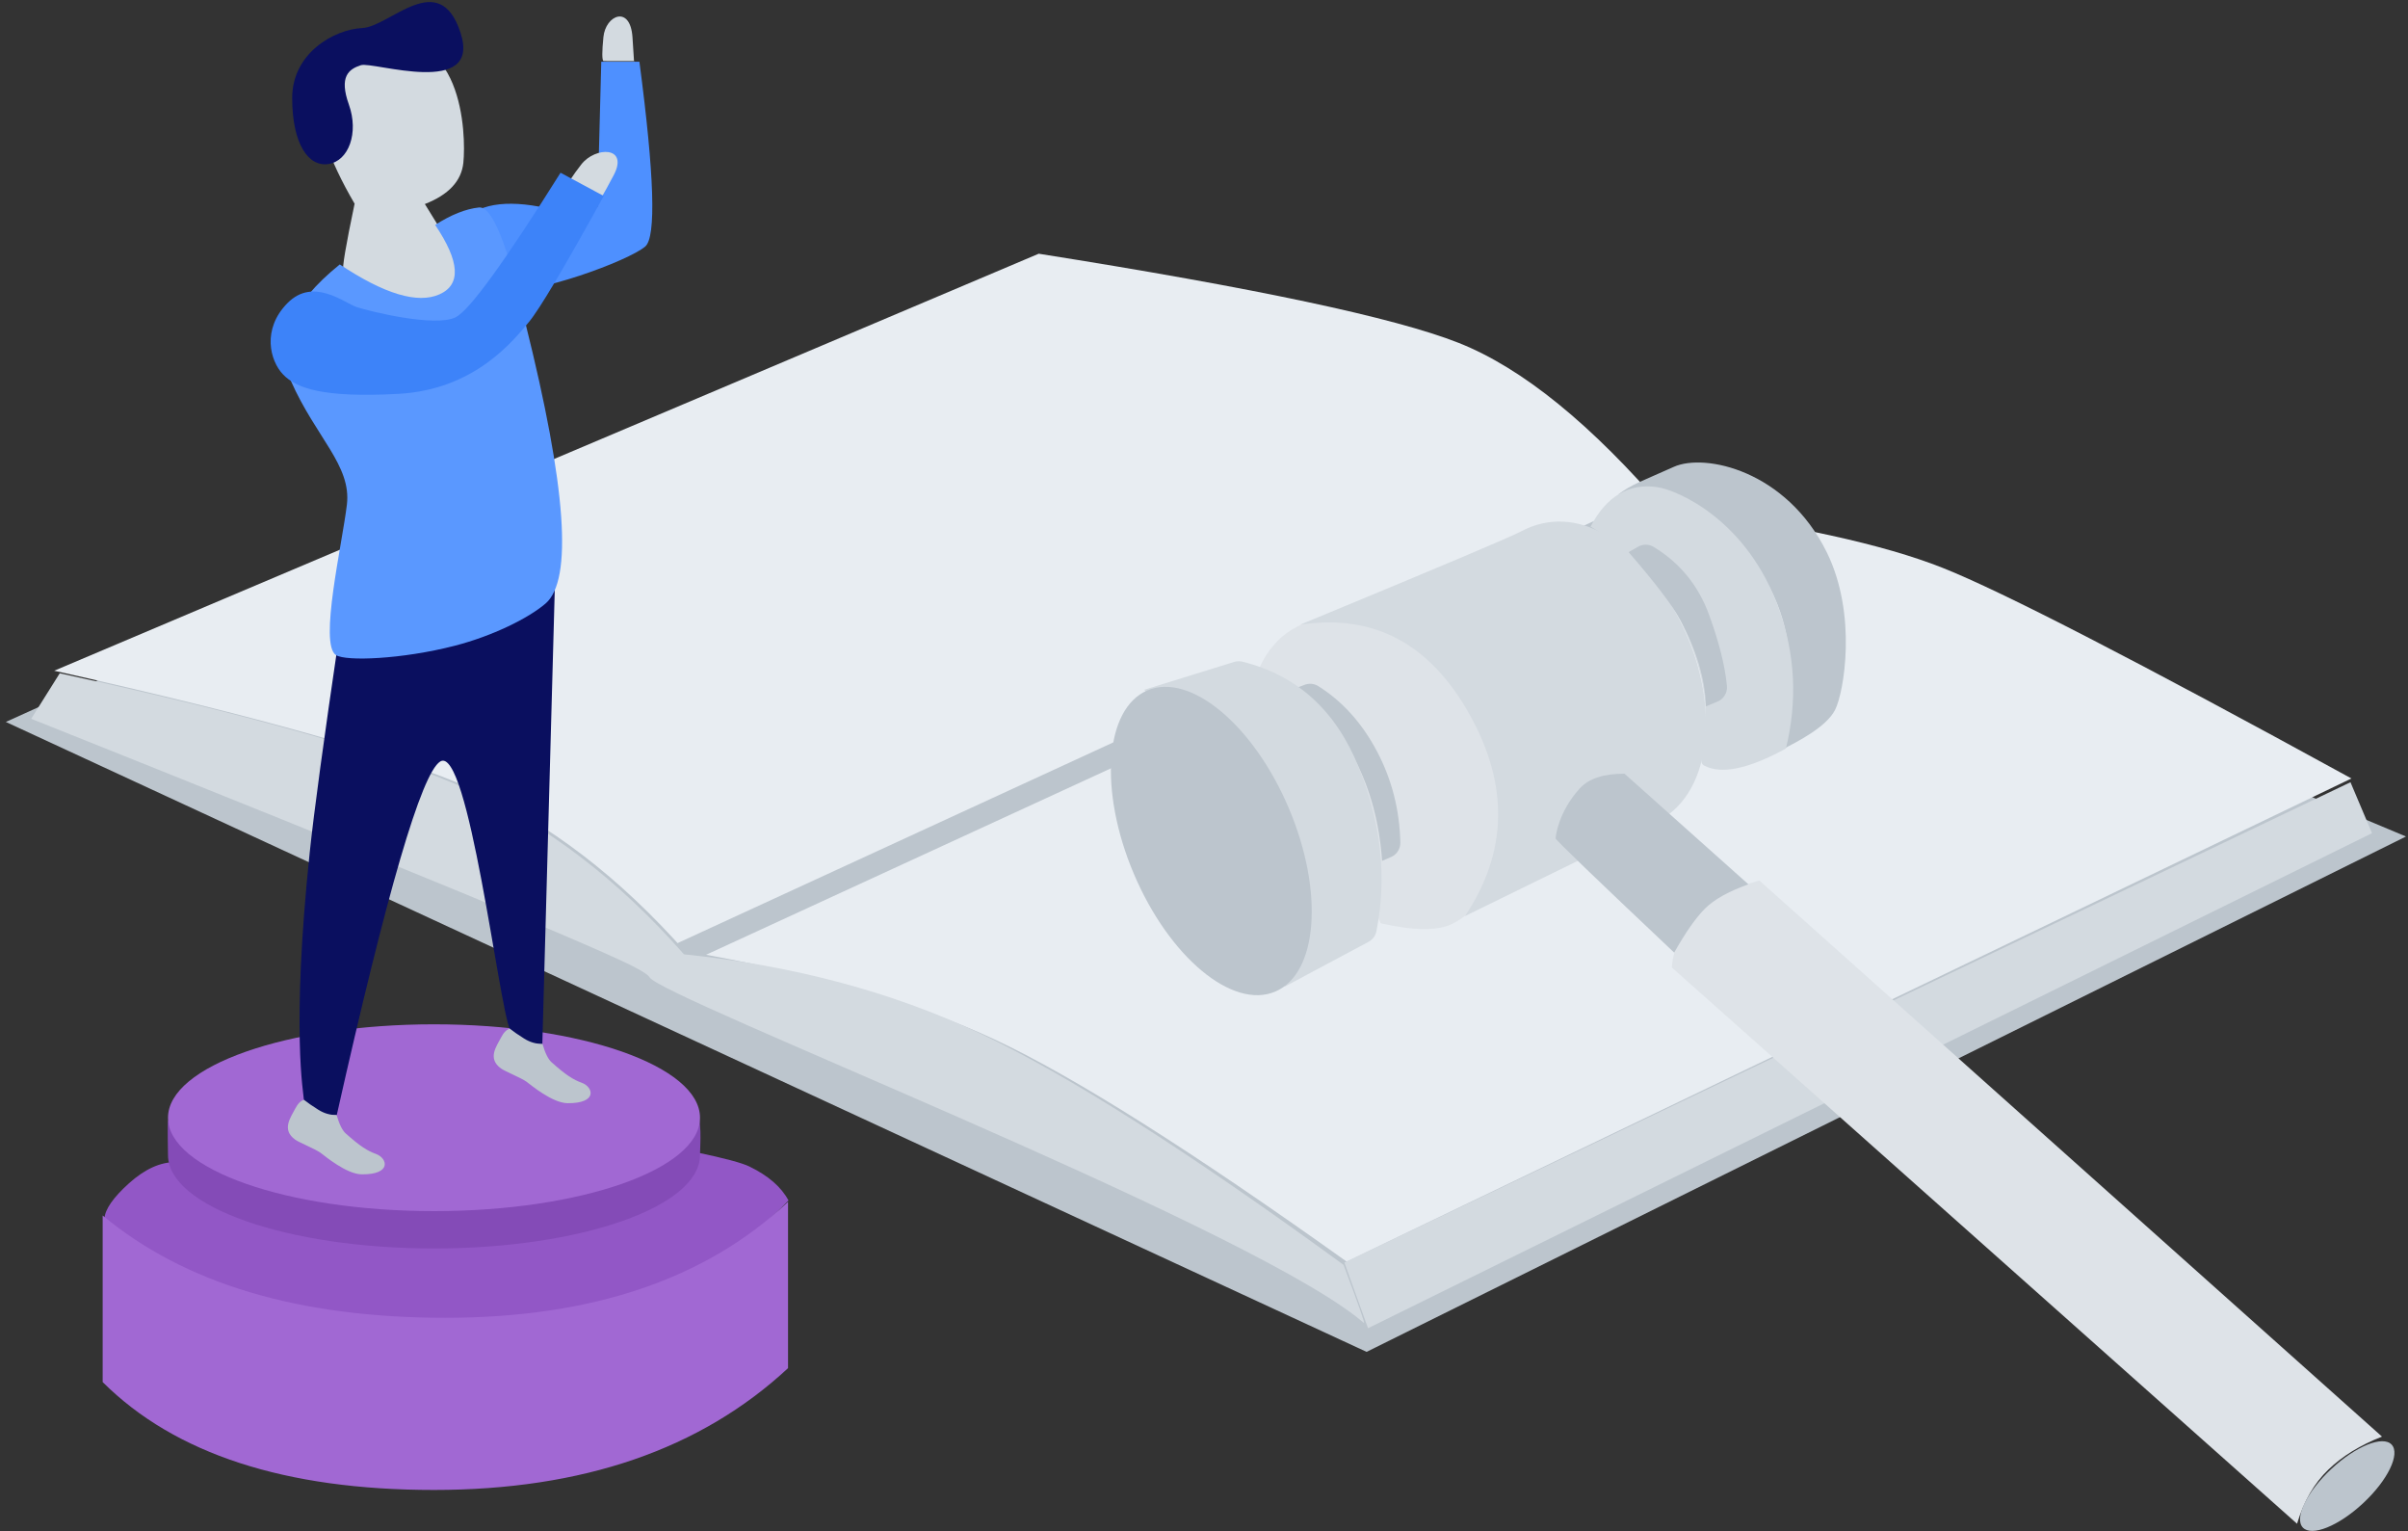 <?xml version="1.0" encoding="UTF-8"?>
<svg width="313px" height="199px" viewBox="0 0 313 199" version="1.1" xmlns="http://www.w3.org/2000/svg" xmlns:xlink="http://www.w3.org/1999/xlink">
    <rect x="0" y="0" width="313" height="199" fill="#333333" stroke="none"/>
    <!-- Generator: Sketch 48.2 (47327) - http://www.bohemiancoding.com/sketch -->
    <title>100% truth, 0% trust</title>
    <desc>Created with Sketch.</desc>
    <defs></defs>
    <g id="WEB-DESIGN-WITNET/new-header-sec-v." stroke="none" stroke-width="1" fill="none" fill-rule="evenodd" transform="translate(-250, -2607)">
        <g id="//BODY" transform="translate(-575, 851)">
            <g id="section1" transform="translate(719, 0)">
                <g id="conteiner5" transform="translate(6, 1751)">
                    <g id="ilustracja" transform="translate(100, 4)">
                        <g>
                            <g id="Group-3" transform="translate(0, 33.366)">
                                <g id="Group-2" transform="translate(13.345, 100.736)">
                                    <path d="M0.229,25.248 C0.306,24.039 1.366,22.513 3.409,20.67 C5.452,18.827 7.465,17.906 9.449,17.906 C12.595,24.843 23.831,28.311 43.157,28.311 C62.483,28.311 73.86,24.427 77.287,16.658 C80.844,17.404 83.1,18.01 84.056,18.474 C86.522,19.672 88.218,21.144 89.145,22.891 C78.926,33.658 64.106,39.042 44.687,39.042 C25.267,39.042 10.448,34.444 0.229,25.248 Z" id="Path-110" fill="#9257C6"></path>
                                    <path d="M43.068,29.128 C62.163,29.128 77.643,23.695 77.643,16.992 C77.643,15.716 78.009,12.245 77.001,10.969 C72.715,5.538 59.077,2.785 43.616,2.785 C25.501,2.785 10.021,6.261 8.492,12.677 C8.41,13.024 8.492,16.647 8.492,16.992 C8.492,23.695 23.972,29.128 43.068,29.128 Z" id="Oval-9" fill="#844BB7"></path>
                                    <ellipse id="Oval-9" fill="#A168D3" cx="43.068" cy="12.137" rx="34.576" ry="12.137"></ellipse>
                                    <path d="M0,24.841 L0,46.489 C9.38,55.834 23.732,60.507 43.055,60.507 C62.378,60.507 77.722,55.232 89.087,44.68 L89.087,23.06 C78.441,33.11 63.593,38.135 44.544,38.135 C25.494,38.135 10.646,33.703 0,24.841 Z" id="Path-109" fill="#A168D3"></path>
                                </g>
                                <g id="Group-4">
                                    <polygon id="Path-104" fill="#BCC5CD" points="0.758 61.445 177.635 143.3 312.737 76.332 133.696 1.272"></polygon>
                                    <polygon id="Path-106" fill="#D3DAE0" points="177.82 140.228 174.747 131.695 305.523 69.28 308.323 75.897"></polygon>
                                    <path d="M89.169,91.399 C80.548,81.651 71.336,74.591 61.531,70.221 C51.726,65.85 33.564,60.707 7.045,54.791 L135.016,0.603 C163.133,5.052 181.328,8.914 189.599,12.188 C197.87,15.462 206.869,22.769 216.595,34.109 L89.169,91.399 Z" id="Path-108" fill="#E8EDF2"></path>
                                    <path d="M89.016,91.204 L217.204,33.693 C233.063,35.798 244.834,38.376 252.519,41.426 C260.204,44.475 277.913,53.597 305.646,68.79 L175.031,131.562 C154.868,117.173 139.658,107.572 129.402,102.76 C119.146,97.948 105.684,94.096 89.016,91.204 Z" id="Path-107" fill="#E8EDF2"></path>
                                    <path d="M7.767,55.12 L4.053,61.035 C52.585,80.4 78.908,91.252 83.022,93.592 C83.849,94.063 84.314,94.401 84.417,94.608 C85.698,97.175 159.708,125.934 176.267,138.713 C176.632,138.994 176.968,139.267 177.276,139.533 C177.481,139.71 176.604,137.197 174.645,131.996 C154.457,117.269 138.664,107.224 127.266,101.859 C115.868,96.495 103.081,93.088 88.904,91.64 C80.349,81.935 71.008,74.804 60.883,70.247 C50.757,65.689 33.052,60.647 7.767,55.12 Z" id="Path-105" fill="#D3DAE0"></path>
                                    <polygon id="Path-111" fill="#BCC5CD" points="89.169 91.598 87.819 90.299 214.94 31.765 217.877 33.651 91.482 91.836"></polygon>
                                </g>
                            </g>
                            <g id="Group" transform="translate(138.911, 55.009)">
                                <path d="M31.044,62.487 C34.472,65.443 37.252,66.921 39.385,66.921 C47.439,66.921 54.026,58.161 54.501,45.258 C54.975,32.354 47.439,23.351 39.385,23.351 C36.963,23.351 34.678,24.233 32.667,25.795" id="Oval-11" fill="#DEE3E8" transform="translate(42.783, 45.136) rotate(-28) translate(-42.783, -45.136) "></path>
                                <path d="M29.179,35.545 L30.67,34.976 C31.257,34.751 31.916,34.816 32.449,35.151 C35.608,37.14 38.158,39.98 40.1,43.672 C42.014,47.312 43.017,51.246 43.11,55.474 L43.11,55.474 C43.128,56.289 42.65,57.033 41.902,57.355 L40.739,57.856 C40.402,52.976 39.222,48.583 37.197,44.676 C35.173,40.77 32.5,37.726 29.179,35.545 Z" id="Path-98" fill="#BCC5CD"></path>
                                <path d="M83.002,42.447 C84.903,42.447 89.09,42.565 91.167,41.115 C93.243,39.666 99.562,31.547 99.829,22.505 C100.178,10.668 91.898,3.676 87.481,3.389 C83.064,3.103 81.605,2.809 79.405,3.169 C79.05,3.228 90.242,5.333 91.088,21.918 C91.733,34.548 81.285,42.447 83.002,42.447 Z" id="Oval-11" fill="#BCC5CD" transform="translate(89.618, 22.726) rotate(-28) translate(-89.618, -22.726) "></path>
                                <path d="M39.072,57.777 C55.685,58.358 65.058,58.649 67.191,58.649 C75.245,58.649 81.623,48.543 81.774,36.864 C81.925,25.185 77.047,17.061 68.993,17.061 C67.378,17.061 57.015,16.135 37.905,14.282 C46.997,17.447 51.663,24.311 51.903,34.872 C52.143,45.433 47.866,53.068 39.072,57.777 Z" id="Oval-11-Copy" fill="#D3DAE0" transform="translate(59.841, 36.465) rotate(-28) translate(-59.841, -36.465) "></path>
                                <path d="M170.71,132.67 C167.893,133.765 165.568,135.194 163.735,136.957 C161.902,138.719 160.546,141.064 159.667,143.991 C105.497,95.811 78.412,71.721 78.412,71.721 C78.412,71.721 78.334,67.819 82.39,64.167 C84.196,62.541 86.655,61.286 89.767,60.403 L170.71,132.67 Z" id="Path-112" fill="#DEE3E8"></path>
                                <path d="M9.851,35.614 L21.512,32.004 C21.86,31.896 22.231,31.886 22.584,31.973 C29.677,33.732 34.712,38.295 37.69,45.662 C40.613,52.896 41.384,60.007 40.002,66.996 L40.002,66.996 C39.885,67.585 39.511,68.09 38.982,68.372 L28.07,74.2" id="Path-97" fill="#D3DAE0"></path>
                                <path d="M67.833,14.423 C69.915,10.463 72.803,8.751 76.499,9.289 C79.134,9.672 88.24,13.548 92.36,25.207 C94.439,31.091 94.73,37.108 93.231,43.258 C88.339,45.929 84.784,46.66 82.568,45.453 C81.091,44.649 85.214,39.657 80.339,28.408 C77.766,22.471 73.598,17.809 67.833,14.423 Z" id="Path-99" fill="#D3DAE0"></path>
                                <path d="M82.831,37.779 C82.739,34.277 81.635,30.544 79.517,26.579 C78.531,24.733 76.285,21.785 72.779,17.734 L74.018,17.031 C74.649,16.674 75.423,16.685 76.042,17.061 C79.456,19.13 81.862,22.087 83.261,25.93 C84.543,29.453 85.31,32.515 85.562,35.117 L85.562,35.117 C85.646,35.993 85.148,36.822 84.335,37.158 L82.831,37.779 Z" id="Path-101" fill="#BCC5CD"></path>
                                <path d="M88.353,60.902 C85.788,61.818 83.912,62.865 82.724,64.043 C81.536,65.221 80.196,67.132 78.704,69.776 C68.429,60.073 63.292,55.127 63.292,54.938 C63.292,54.8 63.58,51.56 66.452,48.42 C67.608,47.157 69.54,46.526 72.248,46.526 L88.353,60.902 Z" id="Path-103" fill="#BCC5CD"></path>
                                <ellipse id="Oval" fill="#BCC5CD" transform="translate(166.19, 139.095) rotate(47) translate(-166.19, -139.095) " cx="166.19" cy="139.095" rx="3.038" ry="7.896"></ellipse>
                                <ellipse id="Oval-10" fill="#BCC5CD" transform="translate(18.541, 55.274) rotate(-23) translate(-18.541, -55.274) " cx="18.541" cy="55.274" rx="10.937" ry="21.259"></ellipse>
                            </g>
                            <g id="Group-40" transform="translate(34.277, 0)">
                                <path d="M9.817,83.514 C7.807,97.118 6.528,106.547 5.978,111.801 C3.54,135.101 5.223,143.182 5.223,143.951 C5.223,145.202 6.646,145.854 9.493,145.908 C16.022,116.832 20.502,101.516 22.934,99.959 C26.581,97.625 30.569,131.708 32.01,134.764 C32.281,135.338 33.279,135.989 33.954,136.32 C34.421,136.548 35.175,136.673 36.216,136.694 L37.885,75.75 C32.425,79.473 27.884,81.651 24.262,82.283 C20.64,82.916 15.825,83.326 9.817,83.514 Z" id="Path-113" fill="#0A0F5F"></path>
                                <path d="M15.624,145.745 C15.983,145.998 16.209,146.489 16.302,147.216 C16.463,148.473 17.079,150.399 14.923,151.002 C14.317,151.172 11.971,151.257 11.213,151.487 C10.568,151.681 7.126,152.935 5.263,152.279 C1.547,150.971 2.819,149.155 4.433,149.155 C5.621,149.155 6.71,148.918 9.019,148.002 C9.576,147.781 10.223,147.165 10.962,146.152 C11.732,146.451 12.556,146.507 13.432,146.32 C14.309,146.133 15.039,145.941 15.624,145.745 Z" id="Path-5-Copy-3" fill="#BCC5CD" transform="translate(9.676, 149.106) scale(-1, 1) rotate(-20) translate(-9.676, -149.106) "></path>
                                <path d="M42.381,136.499 C42.74,136.753 42.966,137.243 43.059,137.97 C43.22,139.227 43.836,141.153 41.68,141.757 C41.074,141.927 38.728,142.012 37.97,142.241 C37.325,142.436 33.883,143.689 32.02,143.033 C28.304,141.725 29.575,139.909 31.19,139.909 C32.377,139.909 33.467,139.672 35.776,138.756 C36.333,138.536 36.98,137.919 37.719,136.906 C38.489,137.205 39.313,137.261 40.189,137.074 C41.066,136.887 41.796,136.695 42.381,136.499 Z" id="Path-5-Copy-3" fill="#BCC5CD" transform="translate(36.433, 139.86) scale(-1, 1) rotate(-20) translate(-36.433, -139.86) "></path>
                                <path d="M25.581,30.576 C26.825,27.736 30.735,26.908 35.757,27.841 C39.106,28.462 41.648,28.462 43.385,27.841 L43.879,9.018 L48.835,9.018 C50.781,23.785 51.034,31.789 49.595,33.029 C47.437,34.89 35.22,39.386 30.998,38.708 C26.776,38.029 24.338,33.416 25.581,30.576 Z" id="Path-116" fill="#4E90FF"></path>
                                <path d="M9.044,23.768 C8.003,20.337 5.484,5.499 18.059,6.347 C26.443,6.913 28.403,13.565 23.939,26.303 C26.109,31.448 27.148,34.223 27.055,34.627 C26.033,39.05 17.501,42.083 13.873,41.381 C11.24,40.872 11.669,38.006 11.83,36.968 C11.937,36.276 12.988,33.316 14.982,28.087 C11.717,27.495 9.738,26.056 9.044,23.768 Z" id="Path-23" fill="#D3DAE0" transform="translate(17.589, 23.897) scale(-1, 1) rotate(11) translate(-17.589, -23.897) "></path>
                                <path d="M39.722,24.842 C39.546,24.768 40.064,23.946 41.275,22.376 C43.092,20.021 47.504,19.979 45.485,23.782 C44.139,26.318 43.517,27.38 43.619,26.967 L39.722,24.842 Z" id="Path-2" fill="#D3DAE0"></path>
                                <path d="M43.306,7.674 C43.22,7.441 43.753,6.551 44.905,5.004 C46.633,2.682 50.062,3.204 48.141,6.954 C46.861,9.454 46.377,10.373 46.689,9.712 L43.306,7.674 Z" id="Path-2-Copy" fill="#D3DAE0" transform="translate(46.003, 6.763) rotate(-31) translate(-46.003, -6.763) "></path>
                                <path d="M16.324,8.886 C17.985,8.886 19.507,9.391 19.394,13.282 C19.282,17.173 21.683,20.227 24.303,19.799 C26.924,19.372 27.965,15.836 26.148,10.211 C24.331,4.586 18.142,3.399 14.664,4.348 C11.186,5.297 2.706,-0.069 2.706,8.886 C2.706,17.842 14.664,8.886 16.324,8.886 Z" id="Path-30" fill="#0A0F5F" transform="translate(14.883, 11.723) scale(-1, 1) rotate(18) translate(-14.883, -11.723) "></path>
                                <path d="M9.889,35.361 C3.477,40.532 1.358,45.575 3.531,50.489 C6.792,57.862 11.417,61.468 10.814,66.571 C10.211,71.673 7.163,84.706 9.397,86.126 C10.695,86.95 17.947,86.675 24.783,84.922 C29.723,83.655 34.41,81.342 36.644,79.418 C40.196,76.359 39.332,64.259 34.052,43.118 C31.733,32.825 29.707,27.772 27.975,27.96 C26.243,28.148 24.347,28.905 22.287,30.23 C25.496,34.983 25.682,37.989 22.843,39.249 C20.005,40.509 15.687,39.213 9.889,35.361 Z" id="Path-114" fill="#5A98FF"></path>
                                <path d="M12.111,40.912 C10.487,40.38 6.462,36.973 3.095,40.38 C-0.272,43.788 0.819,47.896 2.521,49.664 C4.223,51.432 7.666,52.724 17.536,52.176 C27.405,51.628 32.417,45.303 34.473,42.842 C35.843,41.201 39.085,35.743 44.199,26.467 L38.584,23.446 C31.276,35.09 26.728,41.353 24.937,42.234 C22.252,43.555 13.735,41.444 12.111,40.912 Z" id="Path-115" fill="#3D83F9"></path>
                            </g>
                        </g>
                    </g>
                </g>
            </g>
        </g>
    </g>
</svg>